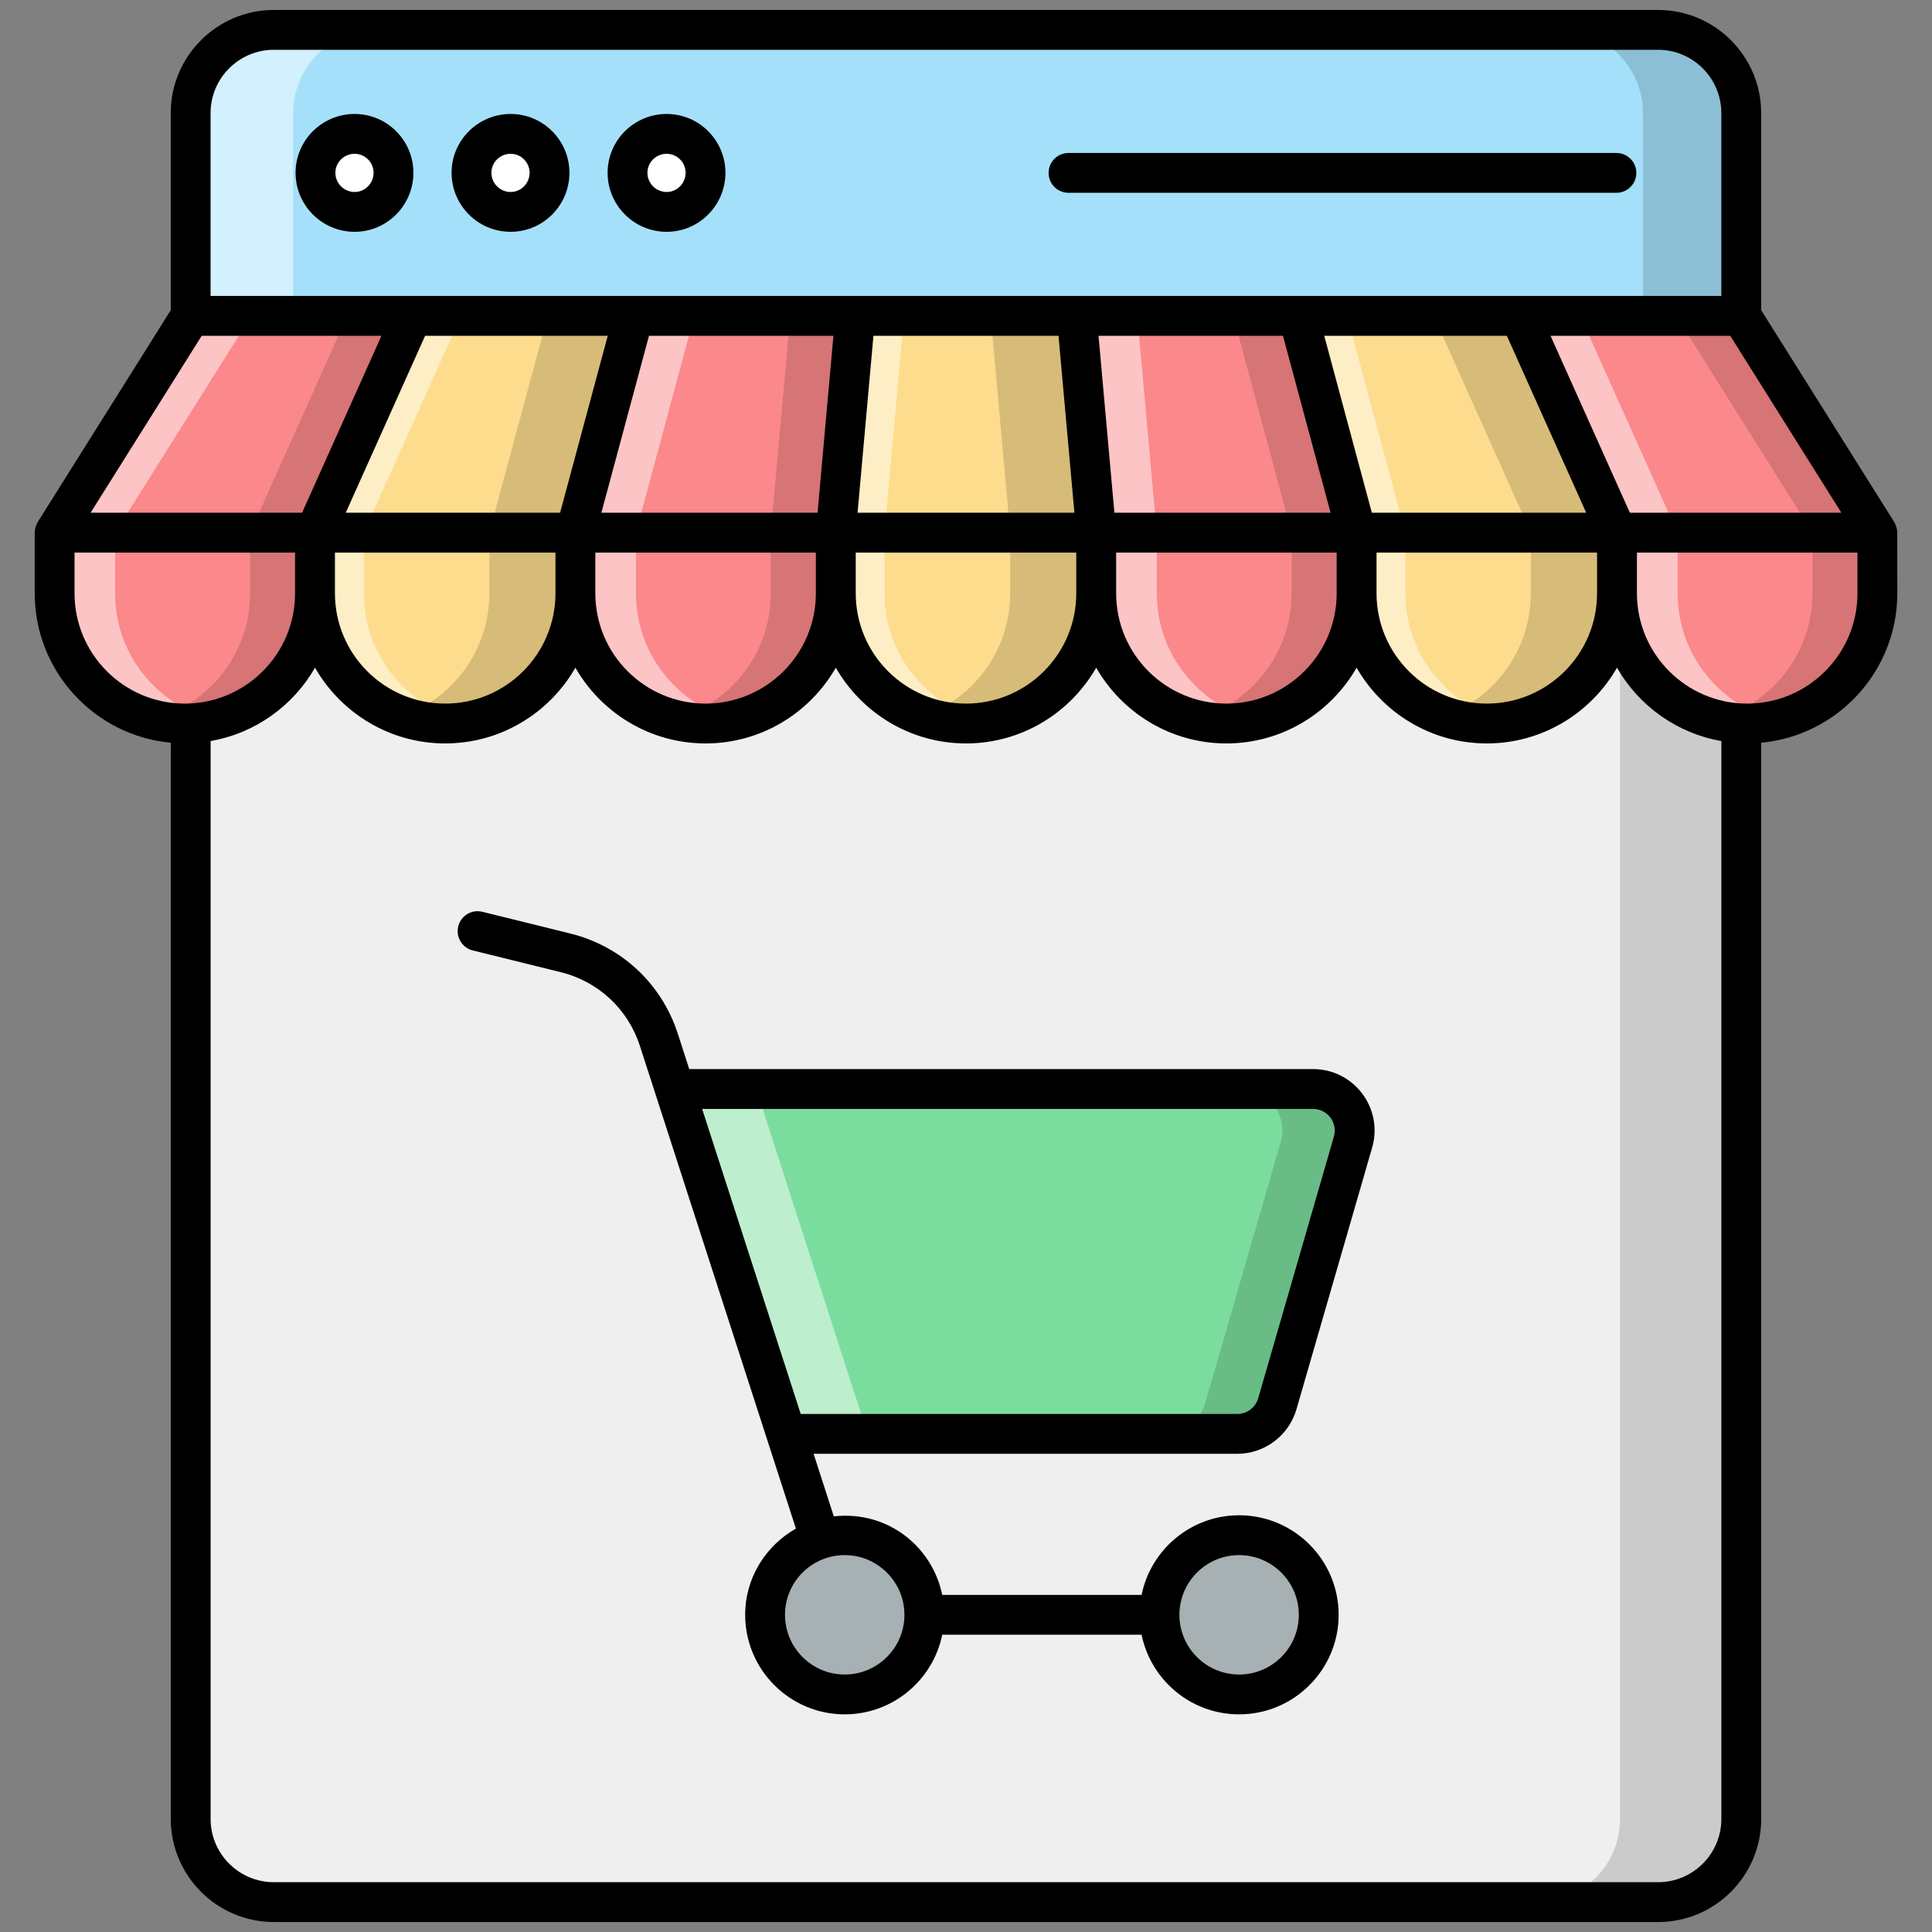 <svg xmlns="http://www.w3.org/2000/svg" enable-background="new 0 0 512 512" viewBox="0 0 512 512"><rect x="0" y="0" width="512" height="512" fill="#808080" stroke="none"/><path fill="#efefef" d="M461.456,83.707v398.323c0,12.179-9.873,22.052-22.052,22.052H72.585c-12.179,0-22.052-9.873-22.052-22.052V83.707H461.456z"/><path d="M461.481,83.715v398.305c0,12.193-9.923,22.063-22.063,22.063h-32.145c12.193,0,22.063-9.871,22.063-22.063V83.715H461.481z" opacity=".15"/><path fill="#a5e0fa" d="M461.449,83.716V29.969c0-12.179-9.873-22.052-22.052-22.052H72.578c-12.179,0-22.052,9.873-22.052,22.052v53.747H461.449z"/><path fill="#fff" d="M99.756,7.918c-12.193,0-22.063,9.87-22.063,22.063v53.734H50.509V29.981c0-12.193,9.87-22.063,22.063-22.063H99.756z" opacity=".5"/><path d="M461.428,29.981v53.734h-26.023V29.981c0-12.193-9.923-22.063-22.063-22.063h26.075C451.558,7.918,461.428,17.788,461.428,29.981z" opacity=".15"/><path fill="#fb888b" d="M290.515,141.196h68.988v16.046c0,19.055-15.466,34.521-34.52,34.521c-9.501,0-18.105-3.854-24.333-10.135c-6.281-6.228-10.134-14.832-10.134-24.385V141.196z"/><polygon fill="#fb888b" points="497.532 141.143 428.491 141.143 402.733 83.715 461.428 83.715"/><path fill="#fb888b" d="M428.544,141.196h68.988v16.046c0,19.055-15.466,34.521-34.52,34.521c-9.501,0-18.158-3.854-24.386-10.135c-6.228-6.228-10.082-14.832-10.082-24.385V141.196z"/><polygon fill="#fb888b" points="344.038 83.715 359.503 141.143 290.515 141.143 285.342 83.715"/><polygon fill="#fb888b" points="50.562 83.715 109.257 83.715 83.498 141.143 14.457 141.143"/><polygon fill="#fb888b" points="167.952 83.715 226.647 83.715 221.475 141.143 152.486 141.143"/><path fill="#fb888b" d="M152.486 141.196h68.988v16.046c0 19.055-15.413 34.521-34.468 34.521-9.554 0-18.158-3.854-24.386-10.135-6.281-6.228-10.134-14.832-10.134-24.385V141.196zM14.457 141.196h69.041v16.046c0 19.055-15.466 34.521-34.52 34.521-9.501 0-18.158-3.854-24.386-10.135-6.281-6.228-10.135-14.832-10.135-24.385V141.196z"/><path fill="#fff" d="M333.059,190.813c-2.587,0.633-5.278,0.95-8.076,0.95c-9.501,0-18.105-3.854-24.333-10.135c-6.281-6.228-10.134-14.832-10.134-24.385v-16.046h16.046v16.046c0,9.553,3.853,18.157,10.134,24.385C321.13,186.115,326.725,189.334,333.059,190.813z" opacity=".5"/><polygon fill="#fff" points="444.538 141.143 428.491 141.143 402.733 83.715 418.779 83.715" opacity=".5"/><path fill="#fff" d="M471.035,190.813c-2.586,0.633-5.278,0.95-8.023,0.95c-9.501,0-18.158-3.854-24.386-10.135c-6.228-6.228-10.082-14.832-10.082-24.385v-16.046h16.046v16.046c0,9.553,3.853,18.157,10.082,24.385C459.106,186.062,464.754,189.334,471.035,190.813z" opacity=".5"/><polygon fill="#fff" points="306.562 141.143 290.515 141.143 285.342 83.715 301.389 83.715" opacity=".5"/><polygon fill="#fff" points="66.608 83.715 30.504 141.143 14.457 141.143 50.562 83.715" opacity=".5"/><polygon fill="#fff" points="183.998 83.715 168.533 141.143 152.486 141.143 167.952 83.715" opacity=".5"/><path fill="#fff" d="M195.03 190.813c-2.586.633-5.278.95-8.023.95-9.554 0-18.158-3.854-24.386-10.135-6.281-6.228-10.134-14.832-10.134-24.385v-16.046h16.046v16.046c0 9.553 3.853 18.157 10.135 24.385C183.101 186.115 188.696 189.334 195.03 190.813zM57.001 190.813c-2.586.633-5.278.95-8.023.95-9.501 0-18.158-3.854-24.386-10.135-6.281-6.228-10.135-14.832-10.135-24.385v-16.046h16.046v16.046c0 9.553 3.853 18.157 10.134 24.385C45.072 186.062 50.72 189.334 57.001 190.813z" opacity=".5"/><path d="M359.503,141.196v16.046c0,19.055-15.466,34.521-34.52,34.521c-2.956,0-5.806-0.37-8.551-1.109c14.885-3.853,25.864-17.365,25.864-33.412v-16.046H359.503z" opacity=".15"/><polygon points="497.532 141.143 480.325 141.143 444.221 83.715 461.428 83.715" opacity=".15"/><path d="M497.532,141.196v16.046c0,19.055-15.466,34.521-34.52,34.521c-2.956,0-5.859-0.37-8.604-1.109c14.885-3.8,25.917-17.313,25.917-33.412v-16.046H497.532z" opacity=".15"/><polygon points="359.503 141.143 342.296 141.143 326.831 83.715 344.038 83.715" opacity=".15"/><polygon points="109.257 83.715 83.498 141.143 66.291 141.143 92.049 83.715" opacity=".15"/><polygon points="226.647 83.715 221.475 141.143 204.267 141.143 209.44 83.715" opacity=".15"/><path d="M221.475 141.196v16.046c0 19.055-15.413 34.521-34.468 34.521-2.956 0-5.859-.37-8.604-1.109 14.885-3.8 25.864-17.313 25.864-33.412v-16.046H221.475zM83.498 141.196v16.046c0 19.055-15.466 34.521-34.52 34.521-2.956 0-5.859-.37-8.604-1.109 14.885-3.8 25.917-17.313 25.917-33.412v-16.046H83.498z" opacity=".15"/><polygon fill="#fddc8d" points="285.342 83.715 290.515 141.143 221.475 141.143 226.647 83.715"/><path fill="#fddc8d" d="M221.475 141.196h69.041v16.046c0 19.055-15.466 34.521-34.521 34.521-9.501 0-18.158-3.854-24.386-10.135-6.281-6.228-10.134-14.832-10.134-24.385V141.196zM359.503 141.196h68.988v16.046c0 19.055-15.413 34.521-34.467 34.521-9.554 0-18.158-3.854-24.386-10.135-6.281-6.228-10.135-14.832-10.135-24.385V141.196zM83.498 141.196h68.988v16.046c0 19.055-15.466 34.521-34.52 34.521-9.554 0-18.158-3.854-24.386-10.135-6.229-6.228-10.082-14.832-10.082-24.385V141.196z"/><polygon fill="#fddc8d" points="109.257 83.715 167.952 83.715 152.486 141.143 83.498 141.143"/><polygon fill="#fddc8d" points="359.503 141.143 344.038 83.715 402.733 83.715 428.491 141.143"/><polygon fill="#fff" points="239.579 83.715 234.407 141.143 221.475 141.143 226.647 83.715" opacity=".5"/><path fill="#fff" d="M262.487 191.129c-2.111.423-4.275.634-6.493.634-9.501 0-18.158-3.854-24.386-10.135-6.281-6.228-10.134-14.832-10.134-24.385v-16.046h12.932v16.046c0 9.553 3.853 18.157 10.134 24.385C249.344 186.485 255.573 189.862 262.487 191.129zM400.516 191.129c-2.111.423-4.275.634-6.492.634-9.554 0-18.158-3.854-24.386-10.135-6.281-6.228-10.135-14.832-10.135-24.385v-16.046h12.932v16.046c0 9.553 3.853 18.157 10.135 24.385C387.373 186.485 393.549 189.862 400.516 191.129zM124.458 191.129c-2.111.423-4.275.634-6.492.634-9.554 0-18.158-3.854-24.386-10.135-6.229-6.228-10.082-14.832-10.082-24.385v-16.046H96.43v16.046c0 9.553 3.853 18.157 10.082 24.385C111.315 186.485 117.491 189.862 124.458 191.129z" opacity=".5"/><polygon fill="#fff" points="122.189 83.715 96.43 141.143 83.498 141.143 109.257 83.715" opacity=".5"/><polygon fill="#fff" points="372.435 141.143 359.503 141.143 344.038 83.715 356.97 83.715" opacity=".5"/><polygon points="290.515 141.143 267.713 141.143 262.54 83.715 285.342 83.715" opacity=".15"/><path d="M290.515 141.196v16.046c0 19.055-15.466 34.521-34.521 34.521-4.012 0-7.812-.687-11.401-1.954 13.46-4.697 23.119-17.524 23.119-32.567v-16.046H290.515zM428.491 141.196v16.046c0 19.055-15.413 34.521-34.467 34.521-4.012 0-7.812-.687-11.401-1.954 13.407-4.697 23.066-17.524 23.066-32.567v-16.046H428.491zM152.486 141.196v16.046c0 19.055-15.466 34.521-34.52 34.521-4.012 0-7.812-.687-11.401-1.954 13.46-4.697 23.119-17.524 23.119-32.567v-16.046H152.486z" opacity=".15"/><polygon points="167.952 83.715 152.486 141.143 129.684 141.143 145.149 83.715" opacity=".15"/><polygon points="428.491 141.143 405.689 141.143 379.931 83.715 402.733 83.715" opacity=".15"/><path fill="#fff" d="M104.279 45.79c0 5.732-4.631 10.364-10.309 10.364-5.734 0-10.364-4.631-10.364-10.364 0-5.678 4.631-10.31 10.364-10.31C99.648 35.48 104.279 40.111 104.279 45.79zM145.626 45.79c0 5.732-4.631 10.364-10.309 10.364-5.734 0-10.364-4.631-10.364-10.364 0-5.678 4.631-10.31 10.364-10.31C140.995 35.48 145.626 40.111 145.626 45.79zM186.973 45.79c0 5.732-4.631 10.364-10.309 10.364-5.734 0-10.364-4.631-10.364-10.364 0-5.678 4.631-10.31 10.364-10.31C182.342 35.48 186.973 40.111 186.973 45.79z"/><path fill="#7bdd9d" d="M358.562,302.684l-20.063,69.35c-1.364,4.716-5.682,7.962-10.592,7.962H208.345l-29.527-91.401H347.97C355.311,288.594,360.602,295.633,358.562,302.684z"/><polygon fill="#fff" points="229.92 379.988 208.332 379.988 178.825 288.62 200.414 288.62" opacity=".5"/><path d="M358.553,302.661l-20.058,69.357c-1.372,4.751-5.701,7.97-10.61,7.97h-19.108c4.909,0,9.184-3.22,10.557-7.97l20.058-69.357c2.059-7.021-3.22-14.041-10.557-14.041h19.16C355.333,288.62,360.612,295.64,358.553,302.661z" opacity=".15"/><circle cx="223.858" cy="427.944" r="21.101" fill="#a7b1b3"/><circle cx="328.38" cy="427.944" r="21.101" fill="#a7b1b3"/><path d="M502.792,141.11c-0.009-1.006-0.464-2.23-0.797-2.759l-35.268-56.162V29.969c0-15.07-12.26-27.33-27.33-27.33H72.577c-15.07,0-27.33,12.26-27.33,27.33v52.244L9.995,138.351c-0.333,0.528-0.791,1.769-0.793,2.793c0,0.01-0.005,0.017-0.005,0.027v16.07c0,20.678,15.865,37.706,36.059,39.59v285.201c0,15.07,12.26,27.33,27.33,27.33h366.82c15.07,0,27.33-12.26,27.33-27.33V196.83c20.199-1.879,36.07-18.909,36.07-39.59C502.803,155.59,502.808,163.214,502.792,141.11z M423.237,146.448v10.791c0,16.113-13.108,29.222-29.219,29.222c-16.113,0-29.222-13.108-29.222-29.222v-10.791H423.237z M354.229,146.448v10.791c0,16.113-13.108,29.222-29.222,29.222c-16.111,0-29.219-13.108-29.219-29.222v-10.791H354.229z M285.222,146.448v10.791c0,16.113-13.108,29.222-29.222,29.222s-29.222-13.108-29.222-29.222v-10.791H285.222z M216.211,146.448v10.791c0,16.113-13.108,29.222-29.219,29.222c-16.113,0-29.222-13.108-29.222-29.222v-10.791H216.211z M147.204,146.448v10.791c0,16.113-13.108,29.222-29.222,29.222c-16.111,0-29.219-13.108-29.219-29.222v-10.791H147.204z M291.12,88.995h48.883l12.617,46.884h-57.294L291.12,88.995z M350.937,88.995h48.397l21.029,46.884h-56.808L350.937,88.995z M284.726,135.879h-57.463l4.206-46.884h49.05L284.726,135.879z M216.663,135.879H159.37l12.617-46.884h48.883L216.663,135.879z M112.656,88.995h48.397l-12.618,46.884H91.627L112.656,88.995z M431.934,135.879l-21.028-46.884h47.632l29.442,46.884H431.934z M72.577,13.196h366.82c9.25,0,16.773,7.523,16.773,16.773v48.459c-88.737,0-309.414,0-400.366,0V29.969C55.804,20.719,63.327,13.196,72.577,13.196z M53.452,88.995h47.632l-21.028,46.884H24.01L53.452,88.995z M19.753,157.24v-10.791h58.443v10.791c0,16.113-13.108,29.222-29.222,29.222S19.753,173.353,19.753,157.24z M439.405,498.804H72.585c-9.25,0-16.773-7.523-16.773-16.773V196.387c11.842-2.064,21.889-9.363,27.667-19.438c6.864,11.969,19.744,20.068,34.503,20.068s27.64-8.099,34.505-20.07c6.865,11.97,19.746,20.07,34.505,20.07c14.759,0,27.639-8.099,34.503-20.068c6.865,11.969,19.745,20.068,34.505,20.068s27.64-8.099,34.505-20.068c6.864,11.969,19.744,20.068,34.503,20.068c14.759,0,27.64-8.099,34.505-20.07c6.865,11.97,19.746,20.07,34.505,20.07s27.639-8.099,34.503-20.068c5.777,10.072,15.819,17.369,27.657,19.436v285.646C456.178,491.281,448.655,498.804,439.405,498.804z M492.247,157.24c0,16.113-13.108,29.222-29.222,29.222c-16.113,0-29.222-13.108-29.222-29.222v-10.791h58.443V157.24z"/><path d="M93.969 61.433c8.595 0 15.588-7.018 15.588-15.644 0-8.595-6.992-15.588-15.588-15.588-8.624 0-15.642 6.992-15.642 15.588C78.327 54.415 85.345 61.433 93.969 61.433zM93.969 40.758c2.773 0 5.031 2.258 5.031 5.031 0 2.804-2.258 5.088-5.031 5.088-2.804 0-5.085-2.284-5.085-5.088C88.884 43.015 91.165 40.758 93.969 40.758zM135.317 61.433c8.595 0 15.588-7.018 15.588-15.644 0-8.595-6.992-15.588-15.588-15.588-8.626 0-15.644 6.992-15.644 15.588C119.673 54.415 126.691 61.433 135.317 61.433zM135.317 40.758c2.773 0 5.031 2.258 5.031 5.031 0 2.804-2.258 5.088-5.031 5.088-2.804 0-5.088-2.284-5.088-5.088C130.229 43.015 132.513 40.758 135.317 40.758zM176.662 61.433c8.595 0 15.588-7.018 15.588-15.644 0-8.595-6.992-15.588-15.588-15.588-8.624 0-15.642 6.992-15.642 15.588C161.021 54.415 168.039 61.433 176.662 61.433zM176.662 40.758c2.773 0 5.031 2.258 5.031 5.031 0 2.804-2.258 5.088-5.031 5.088-2.804 0-5.085-2.284-5.085-5.088C171.577 43.015 173.858 40.758 176.662 40.758zM283.168 51.095h145.204c2.915 0 5.278-2.363 5.278-5.278 0-2.915-2.363-5.278-5.278-5.278H283.168c-2.915 0-5.278 2.363-5.278 5.278C277.889 48.732 280.253 51.095 283.168 51.095zM347.969 283.317h-165.31l-3.025-9.361c-4.296-13.289-14.956-23.222-28.515-26.57l-23.289-5.753c-2.825-.706-5.691 1.026-6.389 3.858-.698 2.83 1.028 5.691 3.858 6.389l23.289 5.753c9.987 2.466 17.838 9.783 21 19.57 38.54 119.29 33.595 103.939 41.337 127.89-7.985 4.539-13.446 13.025-13.446 22.849 0 14.546 11.832 26.379 26.379 26.379 12.739 0 23.393-9.075 25.845-21.101h52.83c2.452 12.026 13.106 21.101 25.845 21.101 14.546 0 26.379-11.832 26.379-26.379s-11.832-26.379-26.379-26.379c-12.739 0-23.393 9.075-25.845 21.101h-52.83c-2.546-12.486-14.135-22.416-28.731-20.809l-5.36-16.582h112.294c7.214 0 13.655-4.84 15.662-11.773l20.062-69.351C366.649 293.722 358.838 283.317 347.969 283.317zM328.379 412.121c8.724 0 15.822 7.098 15.822 15.822s-7.098 15.822-15.822 15.822c-8.724 0-15.822-7.098-15.822-15.822S319.655 412.121 328.379 412.121zM239.68 427.943c0 8.724-7.098 15.822-15.822 15.822s-15.822-7.098-15.822-15.822 7.098-15.822 15.822-15.822S239.68 419.219 239.68 427.943zM353.492 301.216l-20.062 69.348c-.709 2.446-2.979 4.152-5.523 4.152H212.201l-26.13-80.843h161.898C351.798 293.874 354.554 297.534 353.492 301.216z"/></svg>